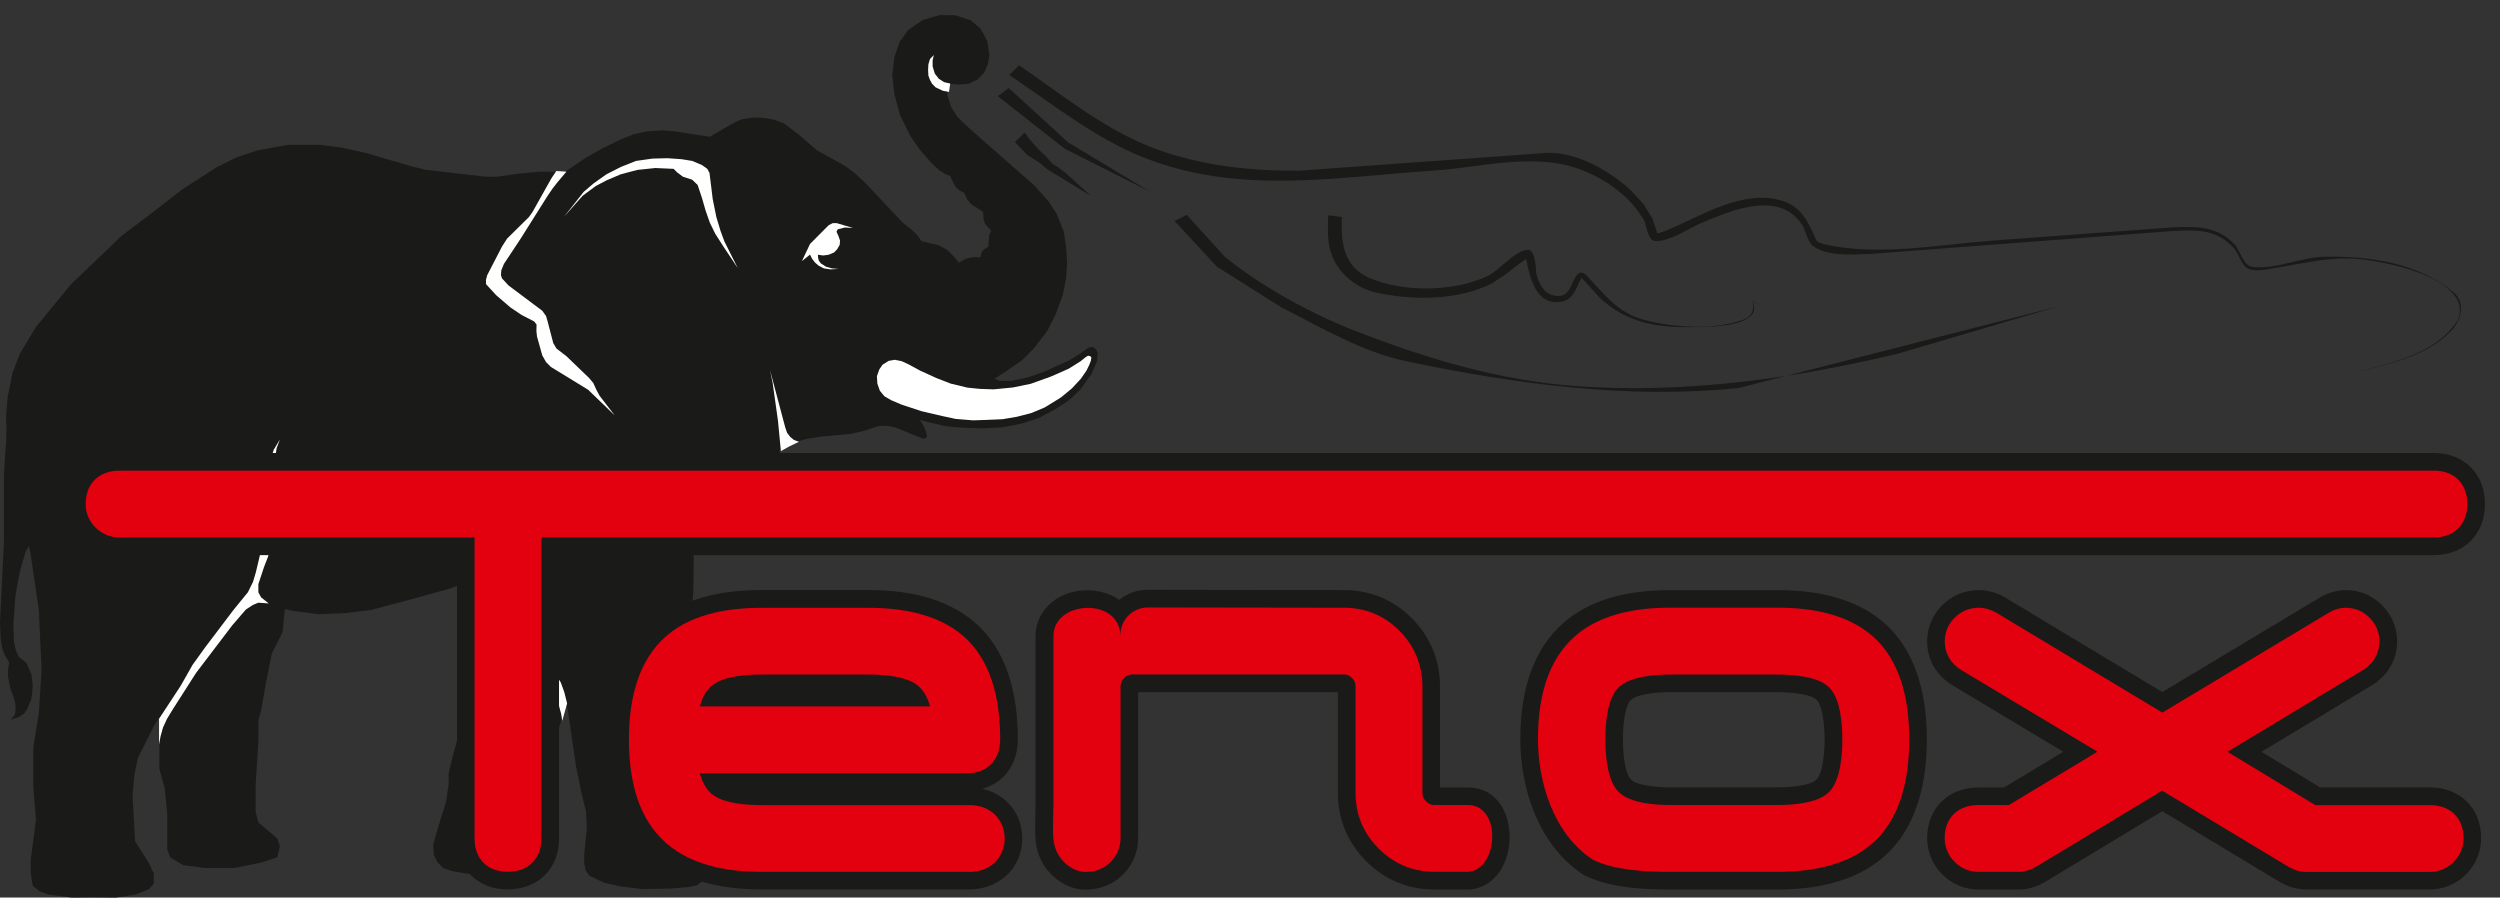 <?xml version="1.0" encoding="UTF-8"?><svg id="a" xmlns="http://www.w3.org/2000/svg" viewBox="0 0 331.51 119.02"><rect x="0" y="0" width="331.51" height="119.02" fill="#333333" stroke="none"/><defs><style>.b{fill:#fff;}.b,.c,.d{fill-rule:evenodd;}.c{fill:#e3000f;}.d{fill:#1a1a18;}</style></defs><polygon class="d" points="133.77 11.68 141.66 18.9 152.35 25.33 152.34 25.34 141.18 19.72 132.31 12.75 133.77 11.68"/><path class="d" d="M135.87,17.56c.84,1.19,1.55,2.03,2.63,2.99l.07,.06,.51,.57,.48,.54,.25,.15,.35,.2,1.16,.88,3.38,3.05h0l-5.68-3.46-.13-.09-.59-.49-.59-.49,.07,.06-.77-.48-.77-.48-.95-.98-.71-.74,1.29-1.26Z"/><path class="d" d="M219.8,31.04v.02h0v-.02ZM135.11,8.64c5.98,4.09,11.62,8.78,18.48,11.23,5.96,2.13,12.41,2.83,18.76,2.76l32.76-2.36c3.92-.15,8.42,2.41,11.13,4.96l1.65,1.78,1.23,1.96,.64,1.96h0l.26-.04,.84-.28c4.67-1.9,10.31-5.69,15.64-3.93,2.43,.81,3.39,2.97,4.32,5.11,.15,.34,.83,.54,1.1,.6,7.05,1.62,15.2,.05,22.24-.48l24-1.77c3.33-.13,5.78-.13,8.1,2.2,.79,.8,1.17,2.94,2.48,3.07,3.15,.31,6.41-1.31,9.52-1.37,5.97-.1,12.31,.81,17.03,4.67,1.75,1.43,1.06,3.83-.3,5.21-3.55,3.63-8.86,4.46-13.59,5.68h0c5.04-1.35,11.15-2.32,14.33-6.87,.7-1.01,.57-2.39-.11-3.35-2.2-3.11-8.48-4.42-11.69-4.9-4.55-.68-8.42,.48-12.81,1.16-.91,.14-2.71,.54-3.47-.36-.69-.81-.86-1.84-1.68-2.64-2.25-2.22-4.56-2.16-7.78-2.01l-40.11,3.04c-2.15,.07-5.86,.41-7.74-1.11-.58-.47-1.15-2.39-1.2-2.48-3.01-5.04-9.56-2.21-13.73-.42-1.56,.67-4.04,2.43-5.99,2.3-.89-.06-1.26-2.45-1.3-2.52-1.8-3.33-5.17-5.74-8.74-7.03-6.09-2.21-13.23-.18-19.21,.21-12.65,.83-24.82,3.1-37.11-1.2-7.12-2.49-13-7.29-19.22-11.47l1.27-1.28Z"/><path class="d" d="M202.26,33.95h0Zm-24.32-5.17c-.14,3.3,.15,6.55,3.67,8.08,4.48,1.95,11.2,1.83,15.62-.24,1.58-.74,3.54-3.31,5.29-3.5,1.2-.13,1.1,2.8,1.23,3.26,.42,1.46,1.08,2.79,2.78,2.87,1.83,.08,1.74-2.03,2.75-2.95,.3-.28,.77-.11,1.02,.15,2.43,2.49,4.11,5.03,7.76,5.98,3.86,1,9.31,1.4,13.12-.05,1.36-.51,1.28-1.31,1.35-2.46,0-.02,.02-.05,.05-.05,0,0,.03,0,.03,0l1.24,1.19h0l-1.25-1.14h-.01c-.09,.72,.23,1.29-.39,1.93-1.5,1.54-5.91,1.49-7.28,1.52-5.04,.13-9.08-.46-12.79-3.88l-2.31-2.55-.08-.06-.03-.02-.02,.02-.2,.35c-.52,1.13-.93,2.49-2.37,2.76-3.4,.65-4.23-3.08-4.72-5.51l-.03-.14-1.01,.71-1.68,1.31-1.88,1.24c-4.59,2.27-10.5,2.27-15.4,1.17-2.49-.56-4.77-2.41-5.71-4.72-.76-1.86-.6-3.56-.57-5.5l1.81,.23Z"/><path class="d" d="M272.93,40.63l.15-.05h0l-.16,.05Zm-36.08,9.21c5.02-.77,10-1.79,14.93-2.97l21.16-6.24-36.08,9.21Zm-79.48-21.35l5.06,5.57c4.89,3.97,11.48,7.56,17.25,9.81,9.37,3.65,19.17,6.6,29.23,7.32,9.32,.68,18.69,.07,27.95-1.35l-6.33,1.62c-14.71,1.49-29.48-.52-43.94-3.53-5.94-1.24-11.26-4.44-16.66-7.16l-8.57-5.41-5.62-6.07,1.64-.8Z"/><polygon class="d" points=".89 57.22 .52 62.9 .52 71.75 .17 79.12 0 82.52 .1 84.85 .31 86.01 .62 86.85 1.22 87.86 1.07 88.73 1.07 89.8 1.4 91.41 1.78 92.38 2.02 93.29 2.08 94.14 1.96 94.78 1.4 95.44 2.48 95.09 3.28 94.55 3.63 93.97 4.17 92.65 4.35 90.96 4.17 89.45 3.53 87.95 2.46 87.06 2.08 86.13 1.86 85.18 1.77 82.87 2.04 79.03 2.64 75.75 3.38 73.19 7.64 66.09 6.21 55.08 .89 57.22"/><polygon class="d" points="37.82 78.54 37.82 80.29 37.47 83.84 36.03 86.69 35.33 90.24 34.63 94.16 34.26 95.58 34.26 98.39 33.9 104.1 33.9 107.65 34.26 109.06 36.77 111.18 37.12 112.24 36.77 113.68 34.63 114.38 31.06 115.1 27.18 115.1 24.31 114.73 22.55 113.68 22.18 112.59 22.18 108 21.83 104.44 21.13 101.96 21.13 99.83 21.13 97.67 21.13 95.93 20.78 85.62 29.63 63.6 37.82 78.54"/><polygon class="d" points="64.8 75.32 63.74 78.08 62.88 80.21 62.67 80.99 62.67 82.05 62.88 83.96 62.92 85.53 62.67 90.24 60.55 98.39 59.82 101.11 59.49 102.6 59.49 104 59.16 106.25 58.07 109.78 57.45 112.01 57.53 113.35 57.99 114.32 58.75 115.1 59.9 115.5 61.62 115.81 64.8 116.14 69.42 116.14 70.88 115.89 71.91 115.46 72.29 114.92 72.47 113.84 72.27 112.96 71.56 111.18 71.23 110.36 71.05 109.04 71.91 104.1 74.41 95.58 78.99 79.22 76.54 53.65 65.15 53.65 64.8 75.32"/><polygon class="d" points="64.45 76.02 67.11 75.01 67.11 80.64 74.95 92.38 75.34 94.49 76.38 101.59 77.1 105.14 77.7 107.59 77.82 109.78 77.47 113.31 77.47 114.48 77.66 115.41 78.15 116.14 80.21 117.09 82.52 117.58 85.21 117.89 88.92 117.83 91.63 117.58 92.45 117.37 93.32 116.67 93.4 115.7 93.09 114.73 91.23 111.8 90.57 110.21 90.22 107.65 90.22 100.87 90.45 96.1 90.37 92.78 90.2 88.34 91.3 82.77 91.79 80.29 91.94 78.35 92 73.19 92.57 69.31 93.09 66.78 93.77 64.3 97.32 64.3 98.64 64.3 103.37 63.95 103.61 63.62 103.72 63.23 103.37 59.68 105.49 58.64 106.88 58.21 108.71 57.92 112.88 57.53 114.68 57.1 116.49 56.5 117.67 56.46 118.8 56.71 120.06 57.22 122.37 58.17 122.72 58.13 122.91 57.94 122.91 57.74 122.81 57.28 122.46 56.46 121.96 55.67 123.36 56.04 125.3 56.5 127.45 56.71 130.36 56.81 132.96 56.66 135.56 56.15 137.79 55.41 140.04 54.21 141.94 52.93 143.28 51.63 144.74 49.59 145.48 47.87 145.55 46.74 145.34 46.33 144.89 45.99 144.31 46.1 143.28 46.86 141.79 47.77 138.39 49.32 136.36 50.02 134.13 50.51 132.57 50.51 131.88 50.21 133.41 49.24 135.5 47.79 137.09 46.2 138.88 43.87 140.04 41.56 140.94 39.08 141.38 36.83 141.5 34.83 141.36 32.69 141.07 30.72 140.14 28.39 139.05 26.7 137.09 24.53 128.6 17.08 126.93 15.48 126.09 14.13 125.63 12.63 125.72 11.1 127.08 11.22 128.4 11.12 129.62 10.54 130.5 9.64 131 8.5 131.2 7.26 130.92 5.45 130.03 3.79 128.69 2.68 126.66 2.02 124.58 2 122.37 2.64 120.39 4 119.3 5.55 118.62 7.49 118.31 9.9 118.6 12.5 119.38 15.35 120.78 18.14 122.02 19.91 123.59 21.69 124.54 22.57 125.38 23.11 126 23.34 126.36 24.14 126.81 24.88 127.28 25.28 127.88 25.59 128.27 26.47 128.75 27.05 129.47 27.51 130.36 28.1 130.42 29.03 130.59 29.61 131 30.13 131.43 30.58 131.18 31.12 131.08 31.98 131.08 32.69 130.59 32.99 130.19 33.39 130.01 34.11 129.02 34.11 128.09 34.3 127.16 34.83 126.58 34.11 125.59 33.12 124.48 32.52 123.32 32.25 122.21 31.98 121.57 31.12 120.8 30.39 119.69 29.51 114.74 24.25 113.37 22.99 112.18 22.08 110.98 21.4 108.34 19.93 105.84 17.79 103.99 16.38 102.65 15.87 101.24 15.64 99.98 15.58 98.35 15.81 97.57 16.16 96.56 16.71 94.12 18.14 89.5 17.42 87.87 17.29 85.74 17.42 84.01 17.81 82.24 18.51 79.7 19.77 77.59 20.98 74.95 22.76 71.56 22.76 68.7 23.03 65.89 23.44 64.45 23.44 56.38 22.51 54.52 22.04 48.49 20.28 45.32 19.58 42.43 19.21 38.18 19.21 34.26 19.91 31.41 20.84 28.72 22.18 24.23 25.07 20.59 27.9 16.14 31.26 9.43 37.68 4.77 43.35 2.64 46.9 1.67 49.4 1.01 52.72 .8 55.16 .89 58.27 4.07 73.54 5.16 80.99 5.51 88.81 5.16 94.49 4.42 99.11 4.42 104.44 4.77 108.69 4.07 114.03 4.07 115.81 4.35 117.46 5.26 118.22 6.62 118.65 9.53 119.02 12.24 119 15.37 119.02 17.93 118.63 19.71 117.93 20.39 117.21 20.39 115.81 19.71 114.38 18.55 112.55 17.91 111.55 17.58 105.51 17.81 102.8 18.28 100.53 20.39 96.3 24.68 89.5 33.55 80.29 37.12 80.64 39.02 81.03 42.22 81.45 45.77 81.3 49.17 80.89 54.15 79.57 59.47 78.1 62.32 77.09 64.45 76.02"/><polygon class="b" points="21.09 95.31 23.96 90.94 25.53 88.17 27.22 85.82 30.97 80.87 31.98 79.63 32.87 78.54 33.55 77.16 33.93 75.88 34.67 72.76 35.23 69.6 35.6 65.95 35.7 63.02 35.84 61.1 36.3 59.63 37.12 58.27 36.69 59.41 36.4 61.18 36.46 63.8 36.55 66.12 36.46 68.12 36.4 69.99 36.09 71.85 35.53 73.85 35 75.22 34.26 77.46 34.26 78.54 34.63 79.22 35.64 80.02 34.26 79.92 33.55 80.21 32.62 80.81 30.79 82.93 26 89.23 22.97 93.97 22.14 95.33 21.61 96.49 21.3 97.6 21.09 98.7 21.09 95.31"/><polygon class="b" points="75.2 93.27 74.82 91.76 74.37 90.51 70.14 83.84 69.03 82.03 68.35 80.29 68.01 78.85 67.99 77.16 68.06 75.46 67.83 72.94 67.62 70.43 67.17 67.33 67.09 65.83 67.09 64.22 67.38 62.65 68.01 61.12 66.49 63.31 66.22 64.22 65.99 65.25 65.89 67.15 66.24 69.62 67.25 75.32 67.38 76.85 67.25 78.48 66.94 79.92 66.24 81.7 66.24 82.42 66.61 83.33 67.6 84.38 69.17 85.7 70.16 86.57 71.32 87.82 72.49 89.56 73.32 91.25 74 93.15 74.41 94.65 74.56 95.58 75.2 93.27"/><polygon class="b" points="75.11 22.76 73.88 24.22 73.28 24.99 72.62 25.96 69.05 31.63 66.82 35 66.47 35.86 66.43 36.5 66.57 36.92 67.44 37.86 71.91 41.21 72.41 41.91 72.62 42.63 73.36 45.48 73.79 46.22 75.11 47.23 78.11 50.12 78.68 50.8 79.08 51.69 79.51 52.48 81.51 55.08 78.68 52.35 78 51.69 73.69 49.05 73.05 48.66 72.41 48.02 71.91 47.13 71.21 44.63 71.13 43.91 71.15 43.04 70.84 42.63 69.17 41.77 67.69 40.77 65.79 39.14 64.45 37.68 64.44 37.12 64.61 36.48 66.57 32.69 67.25 31.63 70.14 28.78 70.62 28.1 72.62 24.53 73.13 23.63 73.77 22.68 75.11 22.76"/><polygon class="b" points="74.76 28.78 77.4 25.44 78.7 24.33 80.42 23.11 82.32 22.14 84.34 21.34 86.52 21.03 88.51 20.98 90.38 21.11 91.79 21.34 93.09 21.89 93.79 22.39 94.08 22.92 94.28 24.53 94.51 26.41 94.99 28.78 95.56 30.66 96.06 32.02 97.83 35.55 95.94 32.71 94.84 30.99 94.12 29.51 93.56 27.9 93.09 26.27 92.51 24.53 91.79 23.83 90.57 23.44 89.79 22.86 89.33 22.39 86.9 22.28 84.52 22.53 82.32 23.11 80.44 23.91 79.01 24.66 77.26 25.96 74.76 28.78"/><polygon class="b" points="103.55 59.82 103.16 55.78 102.46 50.8 102.1 49.05 104.11 56.62 104.37 57.39 104.79 57.94 105.28 58.34 105.94 58.58 104.58 59.24 103.55 59.82"/><polygon class="b" points="117.04 48.35 116.61 48.97 116.28 49.88 116.34 50.86 116.67 51.81 117.27 52.54 118.18 53.07 119.54 53.65 122.18 54.52 124.91 55.16 126.72 55.55 129.03 55.74 130.56 55.69 132.93 55.59 134.87 55.26 136.79 54.76 138.55 54.02 140.69 52.7 142.14 51.5 143.34 50.21 144.08 49.13 144.45 48.37 144.66 47.81 144.72 47.4 144.57 47.23 144.28 47.17 143.93 47.38 143.31 47.89 142.55 48.37 141.7 48.9 139.39 49.92 136.69 50.89 134.32 51.38 131.76 51.63 129.98 51.57 128.27 51.4 126.04 50.86 124.19 50.14 122.02 49.15 120.47 48.31 119.56 47.89 118.65 47.71 117.85 47.85 117.04 48.35"/><polygon class="b" points="113.12 30.23 110.96 29.59 110.42 29.59 109.89 29.86 107.41 32.35 106.34 34.62 107.41 33.76 107.68 34.3 108.05 34.79 108.54 35.22 109.25 35.59 110.13 35.72 111.19 35.66 110.32 35.59 109.55 35.37 108.85 34.93 108.58 34.56 108.48 34.17 108.46 33.78 109.16 33.88 109.89 33.78 110.61 33.47 111.02 33.04 111.35 32.46 111.39 31.9 111.19 31.32 110.92 30.72 111.1 30.4 112.03 30.17 113.12 30.23"/><polygon class="b" points="126 11.08 125.18 10.89 124.49 10.44 123.96 9.76 123.67 8.81 123.67 8 123.83 7.3 123.32 7.82 123.11 8.52 123.07 9.28 123.11 10.03 123.32 10.61 123.61 11.12 124.06 11.58 125.01 12.03 125.84 12.19 126 11.08"/><path class="d" d="M74.13,73.61v37.61c0,4.01-2.84,6.72-6.81,6.72s-6.72-2.76-6.72-6.72v-37.61H15.84c-1.8,0-3.48-.69-4.77-1.95-1.32-1.29-2.04-2.99-2.04-4.83,0-4.01,2.82-6.76,6.81-6.76H322.76c3.98,0,6.76,2.78,6.76,6.76s-2.76,6.78-6.76,6.78H74.13Zm212.59,33.96l-15.58,9.41-.04,.02c-1.06,.61-2.22,.95-3.44,.95h-5.3c-1.83,0-3.52-.71-4.81-2-1.29-1.29-2-2.99-2-4.81,0-4.01,2.84-6.72,6.81-6.72h3.39l7.85-4.73-14.75-8.85c-2.08-1.28-3.3-3.36-3.3-5.81,0-1.82,.72-3.5,2-4.78,1.29-1.29,2.99-2,4.81-2,1.23,0,2.41,.33,3.48,.95l.07,.04,20.82,12.53,20.95-12.57c1.05-.6,2.2-.95,3.41-.95,1.82,0,3.5,.72,4.78,2,1.28,1.28,2,2.96,2,4.78,0,2.46-1.24,4.54-3.33,5.83l-14.66,8.83,7.79,4.72h14.53c3.97,0,6.81,2.72,6.81,6.72,0,1.83-.71,3.52-2,4.81-1.29,1.29-2.99,2-4.81,2h-16.41c-1.21,0-2.36-.35-3.41-.95l-.07-.04-15.58-9.38Zm-156.46-2.97c3.05,.69,5.28,3.16,5.29,6.54,.02,4.05-3.15,6.83-7.1,6.8h-27.49c-5.39,0-11.03-1.14-14.94-5.13-3.86-3.9-4.95-9.46-4.95-14.77s1.11-10.85,4.98-14.76c3.91-3.95,9.57-5.04,14.93-5.04h14.19c5.37,0,11.01,1.12,14.93,5.08,3.8,3.91,4.87,9.46,4.87,14.72,0,3.27-1.83,5.77-4.71,6.55Zm18.19-25.07c1.01-.83,2.3-1.33,3.74-1.32l26.04,.04c3.49,0,6.59,1.29,9.03,3.78,2.43,2.47,3.69,5.56,3.69,9.02v13.37h3.75c7.43,.07,7.14,13.01,.16,13.53h-4.65c-3.48,0-6.58-1.28-9.05-3.75-2.46-2.46-3.75-5.56-3.75-9.05v-13.36h-26.49v19.35c0,1.8-.69,3.48-1.95,4.77-1.34,1.37-3.06,2.03-4.95,2.06-1.96,.03-3.82-1.01-5.05-2.49-.93-1.13-1.5-2.5-1.63-3.96-.15-1.64-.03-3.26-.03-4.9v-22.28c.01-1.3,.43-2.52,1.24-3.54,2.33-2.94,7.01-3.27,9.88-1.25Zm92.45,13.28c-.87-.89-4.04-1.03-5.2-1.03h-14.21c-1.21,0-4.34,.14-5.25,1.06-.9,.9-1.04,4.01-1.04,5.21s.14,4.36,1.06,5.3c.9,.92,4.02,1.06,5.23,1.06h14.21c1.17,0,4.32-.14,5.18-1.04,.93-.96,1.07-4.07,1.07-5.32s-.14-4.32-1.06-5.24Zm-31.01,23.13c-5.78-3.81-8.29-11.24-8.29-17.89,0-5.31,1.11-10.85,4.98-14.76,3.91-3.95,9.56-5.04,14.92-5.04h14.21c5.36,0,11.01,1.12,14.92,5.08,3.79,3.91,4.87,9.46,4.87,14.72s-1.08,10.84-4.87,14.78c-3.89,3.99-9.55,5.12-14.92,5.12h-14.21c-3.69,0-7.98-.22-11.34-1.85l-.14-.07-.13-.08Z"/><path class="c" d="M244.3,98.05c0-1.99-.22-5.35-1.72-6.87-1.49-1.52-4.9-1.73-6.87-1.73h-14.21c-2,0-5.39,.21-6.9,1.74-1.51,1.51-1.72,4.88-1.72,6.86s.22,5.39,1.73,6.94c1.52,1.54,4.89,1.76,6.89,1.76h14.21c1.97,0,5.37-.22,6.86-1.75,1.51-1.56,1.73-4.92,1.73-6.95m-33.12,15.94c2.97,1.44,7.05,1.62,10.32,1.62h14.21c4.7,0,9.83-.91,13.25-4.41,3.33-3.46,4.21-8.52,4.21-13.15s-.87-9.65-4.21-13.09c-3.43-3.48-8.56-4.38-13.25-4.38h-14.21c-4.68,0-9.82,.88-13.26,4.35-3.4,3.43-4.3,8.46-4.3,13.11,0,5.41,1.91,12.42,7.24,15.94Z"/><path class="c" d="M194.7,115.61c4.02-.3,4.45-8.82,0-8.86h-4.48c-.46,0-.79-.16-1.12-.48-.32-.33-.48-.66-.48-1.12v-14.1c0-2.85-1.02-5.35-3.02-7.38-2.01-2.04-4.51-3.08-7.37-3.08l-26.04-.04c-1.75,0-3.64,1.37-3.63,3.79,0-5.18-8.87-4.78-8.87,0v22.27c-.01,1.54-.13,3.16,0,4.69,.1,1.05,.51,1.97,1.1,2.68,.87,1.05,2.1,1.67,3.21,1.64,1.21-.01,2.37-.38,3.31-1.35,.83-.85,1.28-1.95,1.28-3.14v-20.09c0-.47,.15-.8,.48-1.13,.31-.31,.61-.47,1.05-.47h28.1c.44,0,.75,.15,1.06,.46,.32,.34,.47,.68,.47,1.14v14.1c0,2.86,1.04,5.37,3.07,7.39,2.03,2.03,4.53,3.07,7.39,3.07h4.48Z"/><path class="c" d="M123.33,93.67c-.32-1.15-.87-2.23-1.82-2.91-1.57-1.13-4.48-1.31-6.34-1.31h-14.19c-1.88,0-4.78,.18-6.37,1.31-.96,.69-1.5,1.76-1.81,2.91h30.53Zm5.13,21.94h-27.5c-4.73,0-9.84-.93-13.28-4.43-3.4-3.43-4.28-8.48-4.28-13.12s.9-9.68,4.3-13.11c3.44-3.47,8.58-4.35,13.27-4.35h14.19c4.69,0,9.81,.9,13.26,4.37,3.34,3.44,4.21,8.48,4.21,13.09,0,2.68-1.67,4.48-4.38,4.48h-35.45c.31,1.15,.85,2.22,1.8,2.91,1.6,1.13,4.5,1.31,6.38,1.31h27.49c6.34-.05,6.34,8.91,0,8.86Z"/><path class="c" d="M286.72,104.84l-16.77,10.12h-.02c-.7,.41-1.47,.65-2.28,.65h-5.3c-1.21,0-2.31-.46-3.16-1.32-.85-.85-1.32-1.95-1.32-3.16,0-2.71,1.79-4.38,4.48-4.38h4.04l11.74-7.07-18.06-10.83c-1.39-.85-2.19-2.18-2.19-3.82,0-1.2,.47-2.28,1.32-3.12,.85-.85,1.95-1.32,3.16-1.32,.82,0,1.6,.23,2.31,.63l.04,.02,22.02,13.25,22.12-13.27c.69-.4,1.44-.63,2.24-.63,1.2,0,2.28,.47,3.12,1.32,.84,.84,1.32,1.93,1.32,3.12,0,1.64-.81,2.97-2.2,3.83l-17.96,10.83,11.65,7.07h15.18c2.68,0,4.48,1.67,4.48,4.38,0,1.21-.46,2.31-1.32,3.16-.85,.85-1.95,1.32-3.16,1.32h-16.41c-.8,0-1.55-.24-2.24-.63l-.04-.02-16.78-10.11Z"/><path class="c" d="M71.79,71.27v39.95c0,2.71-1.79,4.38-4.48,4.38s-4.38-1.72-4.38-4.38v-39.95H15.84c-1.19,0-2.28-.45-3.14-1.28-.87-.85-1.34-1.94-1.34-3.16,0-2.72,1.77-4.42,4.48-4.42H322.76c2.69,0,4.42,1.73,4.42,4.42s-1.71,4.44-4.42,4.44H71.79Z"/></svg>